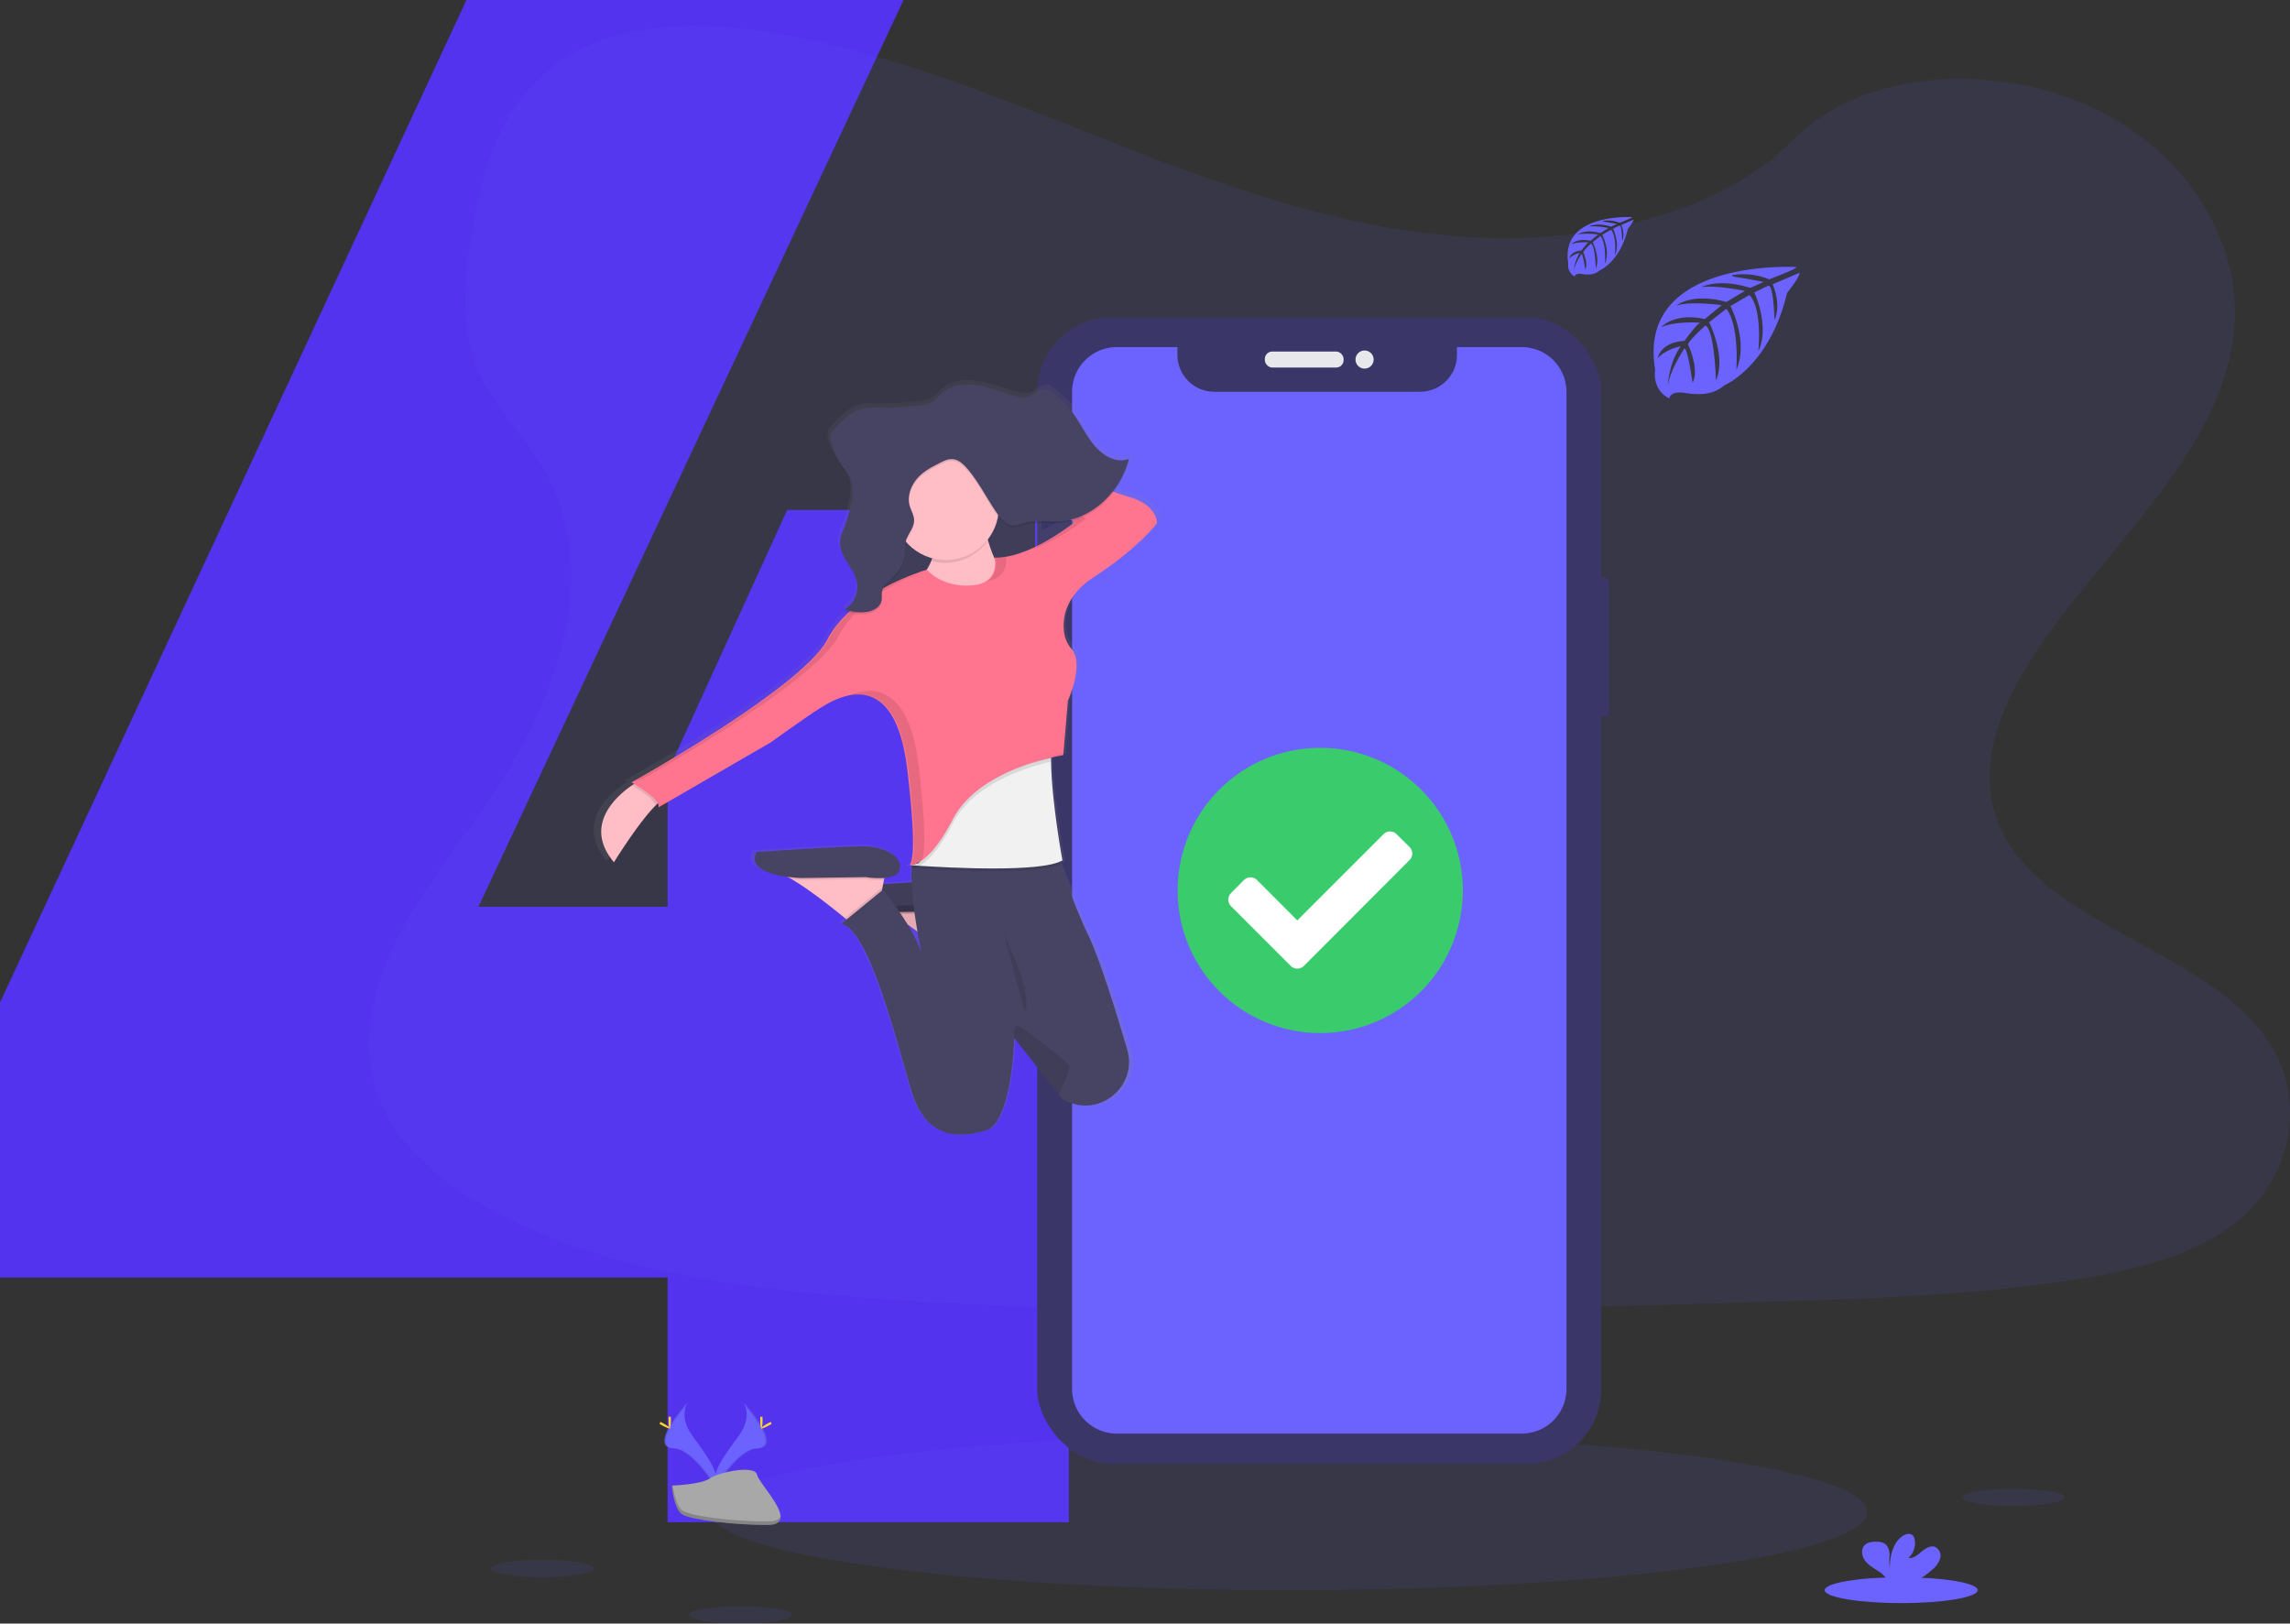 <svg id="Layer_1" data-name="Layer 1" xmlns="http://www.w3.org/2000/svg" xmlns:xlink="http://www.w3.org/1999/xlink" viewBox="0 0 842.41 597.27"><rect x="0" y="0" width="842.41" height="597.27" fill="#333333" stroke="none"/><defs><style>.cls-1{fill:#5333ed;}.cls-2,.cls-4{fill:#6c63ff;}.cls-16,.cls-2,.cls-6{opacity:0.1;}.cls-2,.cls-6,.cls-9{isolation:isolate;}.cls-3{fill:#3a3768;}.cls-5{fill:#e6e8ec;}.cls-7{fill:#ffd037;}.cls-8{fill:#a8a8a8;}.cls-9{opacity:0.2;}.cls-10{fill:url(#linear-gradient);}.cls-11{fill:url(#linear-gradient-2);}.cls-12{fill:#ffbdc6;}.cls-13{fill:#474463;}.cls-14{fill:#f2f1f2;}.cls-15{fill:#ff748e;}.cls-17{fill:#fff;}.cls-18{fill:#3acc6c;}</style><linearGradient id="linear-gradient" x1="473.84" y1="329.22" x2="473.84" y2="329.4" gradientTransform="matrix(1, 0, 0, -1, -95.23, 721.82)" gradientUnits="userSpaceOnUse"><stop offset="0" stop-color="gray" stop-opacity="0.25"/><stop offset="0.54" stop-color="gray" stop-opacity="0.12"/><stop offset="1" stop-color="gray" stop-opacity="0.1"/></linearGradient><linearGradient id="linear-gradient-2" x1="462.97" y1="232.81" x2="462.97" y2="510.46" xlink:href="#linear-gradient"/></defs><title>client-feedback</title><path class="cls-1" d="M438.12,405.2h63.6V541.6h-63.6v90H290.52v-90H44.93V440.4L216.52,71.61h160.8L220.93,405.2h69.59V355.6l44-96.4h103.6Z" transform="translate(-44.93 -71.61)"/><path class="cls-2" d="M591.25,159.11c-45.31-1.58-88.45-16.2-129.66-32.2s-82-33.74-126.23-42.21c-28.44-5.46-61-6.23-83.88,9-22.06,14.7-29.18,40-33,63.51-2.88,17.68-4.58,36.3,3.32,52.84,5.49,11.5,15.22,21.16,22,32.17,23.43,38.3,6.87,85.54-18.52,122.94-11.9,17.55-25.72,34.3-34.91,53s-13.44,40.08-5.4,59.13,27,33.07,47.53,43c41.78,20.27,91,26.06,139,29.35,106.28,7.27,213.12,4.12,319.68,1,39.44-1.17,79.05-2.35,117.84-8.45,21.55-3.39,43.78-8.76,59.43-21.73,19.85-16.47,24.77-44.36,11.47-65-22.32-34.64-84-43.25-99.62-80.42-8.58-20.47.23-43.26,12.71-62.25,26.77-40.71,71.63-76.43,74-123,1.62-32-19.94-64-53.29-79.1-34.95-15.84-83.43-13.86-109.2,12.39C677.91,150.1,631.25,160.49,591.25,159.11Z" transform="translate(-44.93 -71.61)"/><ellipse class="cls-2" cx="474.18" cy="556.21" rx="212.78" ry="28.78"/><rect class="cls-3" x="585.69" y="212.39" width="6.2" height="51.11" rx="1.6"/><rect class="cls-3" x="379.59" y="172.35" width="3.48" height="16.83" rx="1.6"/><rect class="cls-3" x="379.47" y="203.16" width="3.92" height="29.29" rx="1.6"/><rect class="cls-3" x="379.53" y="242.7" width="3.73" height="29.54" rx="1.6"/><rect class="cls-3" x="381.56" y="116.74" width="207.48" height="421.67" rx="27.29"/><path class="cls-4" d="M604.7,199.3H580.9v2.86a13.56,13.56,0,0,1-13.56,13.57h-75.7a13.58,13.58,0,0,1-13.58-13.56h0V199.3H455.78a16.47,16.47,0,0,0-16.47,16.48h0V582.56A16.47,16.47,0,0,0,455.78,599H604.7a16.48,16.48,0,0,0,16.48-16.48V215.81a16.48,16.48,0,0,0-16.45-16.51Z" transform="translate(-44.93 -71.61)"/><rect class="cls-5" x="465.29" y="129.33" width="28.97" height="5.88" rx="2.71"/><circle class="cls-5" cx="501.98" cy="132.27" r="3.34"/><path class="cls-4" d="M705.8,169.85s-58.94-3.55-52,37.75c0,0-1.4,7.3,5.23,10.61,0,0,.11-3.06,6.05-2a27.53,27.53,0,0,0,6.41.31,13.31,13.31,0,0,0,7.82-3.2h0s16.57-6.85,23-33.92c0,0,4.77-5.91,4.58-7.43L697,176.2s3.4,7.18.7,13.14c0,0-.32-12.88-2.23-12.6-.39.06-5.17,2.48-5.17,2.48s5.85,12.5,1.44,21.59c0,0,1.67-15.4-3.26-20.68l-7,4.09s6.83,12.9,2.19,23.44c0,0,1.19-16.16-3.67-22.45l-6.34,4.95s6.42,12.72,2.5,21.45c0,0-.51-18.8-3.88-20.22,0,0-5.55,4.9-6.39,6.9,0,0,4.39,9.24,1.66,14.11,0,0-1.67-12.53-3-12.6,0,0-5.53,8.31-6.11,14,0,0,.24-8.46,4.77-14.78,0,0-5.35.92-8.47,4.38,0,0,.86-5.86,9.84-6.38,0,0,4.57-6.3,5.78-6.68,0,0-8.91-.75-14.32,1.65,0,0,4.76-5.53,16-3l6.27-5.12s-11.75-1.6-16.73.17c0,0,5.73-4.9,18.41-1.33l6.82-4.08s-10-2.15-16-1.4c0,0,6.3-3.39,18,.29l4.9-2.19s-7.33-1.44-9.48-1.67-2.26-.82-2.26-.82a25.35,25.35,0,0,1,13.78,1.53S706,170.5,705.8,169.85Z" transform="translate(-44.93 -71.61)"/><path class="cls-4" d="M645.34,151.48s-26.6-1.6-23.49,17.06a4.56,4.56,0,0,0,2.37,4.8s0-1.4,2.73-.92a12.25,12.25,0,0,0,2.9.14,6,6,0,0,0,3.53-1.46h0s7.49-3.09,10.4-15.33c0,0,2.15-2.66,2.07-3.35l-4.5,1.92s1.54,3.24.33,5.94c0,0-.14-5.82-1-5.69-.17,0-2.33,1.13-2.33,1.13s2.64,5.65.65,9.75c0,0,.75-7-1.48-9.35L634.35,158s3.08,5.83,1,10.59c0,0,.54-7.3-1.66-10.14l-2.86,2.24s2.9,5.75,1.13,9.69c0,0-.24-8.49-1.75-9.14a17.69,17.69,0,0,0-2.9,3.12s2,4.2.76,6.38c0,0-.76-5.66-1.4-5.69,0,0-2.5,3.75-2.76,6.3a13.69,13.69,0,0,1,2.16-6.68,7.53,7.53,0,0,0-3.83,2s.39-2.65,4.44-2.88c0,0,2.1-2.85,2.62-3,0,0-4-.33-6.47.75,0,0,2.15-2.5,7.21-1.36l2.8-2.31s-5.32-.7-7.56.08c0,0,2.59-2.22,8.32-.61l3.08-1.84a28.09,28.09,0,0,0-7.22-.62s2.85-1.53,8.12.13l2.21-1s-3.32-.65-4.29-.76-1-.37-1-.37a11.45,11.45,0,0,1,6.23.7S645.43,151.78,645.34,151.48Z" transform="translate(-44.93 -71.61)"/><ellipse class="cls-2" cx="740.65" cy="550.86" rx="18.85" ry="3.18"/><ellipse class="cls-2" cx="199.5" cy="577" rx="18.85" ry="3.18"/><ellipse class="cls-2" cx="272.42" cy="594.08" rx="18.85" ry="3.18"/><ellipse class="cls-4" cx="699.39" cy="584.99" rx="28.15" ry="4.76"/><path class="cls-4" d="M756,648.81a8.19,8.19,0,0,0,2.68-4,3.61,3.61,0,0,0-1.88-4.12c-1.72-.66-3.56.54-5,1.74s-3,2.58-4.83,2.32a7.31,7.31,0,0,0,2.28-6.86,2.81,2.81,0,0,0-.64-1.4c-1-1-2.69-.59-3.83.22-3.64,2.56-4.65,7.5-4.67,12a22.29,22.29,0,0,1-.07-4.9c0-1.62-.46-3.5-1.85-4.36a5.59,5.59,0,0,0-2.8-.66c-1.64-.06-3.46.11-4.58,1.3-1.4,1.49-1,4,.18,5.6s3,2.67,4.74,3.8a10.4,10.4,0,0,1,3.38,3.22,2.67,2.67,0,0,1,.25.58H749.6A28.35,28.35,0,0,0,756,648.81Z" transform="translate(-44.93 -71.61)"/><path class="cls-4" d="M318.32,587.42s3.85,5-1.77,12.6-10.26,14-8.4,18.73c0,0,8.48-14.1,15.4-14.3S325.91,595.9,318.32,587.42Z" transform="translate(-44.93 -71.61)"/><path class="cls-6" d="M318.32,587.42a6.12,6.12,0,0,1,.78,1.58c6.74,7.91,10.33,15.29,3.85,15.47-6,.18-13.26,11-15,13.68a5.1,5.1,0,0,0,.2.63s8.48-14.11,15.4-14.31S325.91,595.9,318.32,587.42Z" transform="translate(-44.93 -71.61)"/><path class="cls-7" d="M325.46,593.83c0,1.77-.19,3.2-.44,3.2s-.44-1.43-.44-3.2.25-.94.49-.94S325.46,592.06,325.46,593.83Z" transform="translate(-44.93 -71.61)"/><path class="cls-7" d="M327.92,595.94c-1.55.85-2.91,1.36-3,1.14s1-1.08,2.59-1.92.95-.23,1.06,0S329.48,595.09,327.92,595.94Z" transform="translate(-44.93 -71.61)"/><path class="cls-4" d="M298,587.42s-3.85,5,1.77,12.6,10.26,14,8.4,18.73c0,0-8.48-14.1-15.4-14.3S290.4,595.9,298,587.42Z" transform="translate(-44.93 -71.61)"/><path class="cls-6" d="M298,587.42a6.15,6.15,0,0,0-.79,1.58c-6.73,7.91-10.32,15.29-3.85,15.47,6,.18,13.26,11,15,13.68q-.09.32-.21.63s-8.48-14.11-15.4-14.31S290.4,595.9,298,587.42Z" transform="translate(-44.93 -71.61)"/><path class="cls-7" d="M290.86,593.83c0,1.77.2,3.2.44,3.2s.45-1.43.45-3.2-.25-.94-.49-.94S290.86,592.06,290.86,593.83Z" transform="translate(-44.93 -71.61)"/><path class="cls-7" d="M288.41,595.94c1.55.85,2.9,1.36,3,1.14s-1.05-1.08-2.6-1.92-.94-.23-1.06,0S286.85,595.09,288.41,595.94Z" transform="translate(-44.93 -71.61)"/><path class="cls-8" d="M292.08,618.12s10.75-.34,14-2.64,16.54-5.07,17.34-1.37,16.16,18.41,4,18.5-28.21-1.89-31.45-3.85S292.08,618.12,292.08,618.12Z" transform="translate(-44.93 -71.61)"/><path class="cls-9" d="M327.66,631.33c-12.14.09-28.21-1.89-31.45-3.86-2.46-1.51-3.44-6.89-3.77-9.37h-.36s.7,8.67,3.91,10.64,19.31,4,31.45,3.86c3.5,0,4.71-1.27,4.65-3.12C331.6,630.61,330.26,631.31,327.66,631.33Z" transform="translate(-44.93 -71.61)"/><path class="cls-10" d="M378.22,392.42a.66.66,0,0,0,.77.09A2.5,2.5,0,0,1,378.22,392.42Z" transform="translate(-44.93 -71.61)"/><path class="cls-11" d="M462.1,253.12c-1.47-.44-3.57-1.14-6.11-2a33.05,33.05,0,0,0,5.67-11.57l-.22.08c.07-.26.15-.51.22-.77-4.86,2-10.24-1.4-13.67-5.75s-5.75-9.76-9.5-13.77a43.82,43.82,0,0,0-5-4.39,6.73,6.73,0,0,0-3.65-1.81c-2.19-.06-3.9,2.1-6,2.75a8.09,8.09,0,0,1-4.2-.15c-5.44-1.27-10.68-3.6-16.2-4.2a18.82,18.82,0,0,0-8.8,1c-2.8,1.08-4.06,3.21-6.3,4.9-2.43,1.83-7.26,1.79-10.13,2.1a71.54,71.54,0,0,1-10.45.44,23.8,23.8,0,0,0-6,.22c-4.16.93-7.5,4.27-10.62,7.49a5.67,5.67,0,0,0-1.75,2.8,3.62,3.62,0,0,0,0,.93,6,6,0,0,0,.42,2.45,32.35,32.35,0,0,0,4,8.16c1.27,1.85,2.75,3.58,3.5,5.77a11.65,11.65,0,0,1,.54,3.32,26.81,26.81,0,0,1-.37,3.58,45.48,45.48,0,0,1-2.7,9.51,18.09,18.09,0,0,0-1.57,5,6.37,6.37,0,0,0,0,1.07c-.21,5.48,5.25,9.43,6.3,14.89a10.29,10.29,0,0,1,.15,1.36c-.12,3.4-2,6.73-4.84,8l.74.28c-.24.15-.49.29-.74.42q.76.28,1.56.51a36.66,36.66,0,0,0-8,9.93c-9.43,17.87-73.64,52.93-73.64,52.93l.95.55-.77.5c-5.56,3.76-18.61,14.7-6.81,28.51,0,0,9.2-14.74,15.65-21,.29-.28.57-.54.85-.79a1.94,1.94,0,0,1,.25,1.52L327,343.86s15-10.66,19.19-13.06a34.29,34.29,0,0,1,9.52-4.14l-.49.22a18.38,18.38,0,0,1,4.84-.7c7.48.11,15.57,5.67,18.24,27.65,3.58,29.44,1.92,34.75.77,35.48a2.07,2.07,0,0,1-.42-.08l.11.09a1.87,1.87,0,0,1-.46-.09.65.65,0,0,0,.62.16.64.64,0,0,0,.47-.06H380c0,.27,0,.55-.06.82-.05,0-.33.16,0,.18h0c-.08,1.66-.08,3.5,0,5.36l-10.68.63.29-1.56.14-.7c2.85-.23,5.55-1.08,5.87-3.43.7-5.15-6.3-7.9-12.22-8.24s-41.53,2.06-41.53,2.06-5.34,7,11.6,9.18c.5.26,1,.56,1.56.87,6.63,3.83,15.63,10.89,19.93,14.37l.6.48-1.93,1.56c10.5,2.41,20.6,43,26.18,61.52s17.8,17.87,27.92,15.13c9.48-2.58,10.69-30.51,10.81-34v-.36l16.86,21.08,1.28,1.6,1.46.74c12.77,6.16,26.88-5.65,22.87-19.09s-10.36-33.65-14.56-42.14c-3.5-7.1-8.05-18.9-10.81-26.3a11.1,11.1,0,0,0,1-.51l-.17-.93.17-.1s-4.06-21.38-4.28-36.56v-1.3c3.05-.7,5-1,5-1l.06-.66-.36.08,1.69-19.7s6.23-13.43,1.47-19a11.91,11.91,0,0,1-2.8-5.82c-.8-5.15,0-13.72,11.11-20.86,17.1-11,23.73-19.93,23.73-19.93S472.58,256.21,462.1,253.12Zm-34,13.66v-9.1c3.17-.15,6.41.22,9.6,0a24.22,24.22,0,0,0,4.63-.78l.77.54A84.51,84.51,0,0,1,428.14,266.78ZM379.66,409.45c1.25.88,2.51,1.8,3.75,2.71.77,4.49,1.45,7.66,1.5,7.88A63.25,63.25,0,0,0,379.66,409.45Z" transform="translate(-44.93 -71.61)"/><path class="cls-12" d="M407.07,403.7l-.76,4.1-.58,3.14-1.05,5.74-10.25,7.17s-.93-.79-2.45-2c-4.2-3.46-13-10.5-19.51-14.28a21.36,21.36,0,0,0-5.36-2.47Z" transform="translate(-44.93 -71.61)"/><path class="cls-6" d="M407.07,403.7l-.76,4.1a31.24,31.24,0,0,1-6.76-.35l-23.91.35c-1.13-.07-2.18-.16-3.17-.26a21.36,21.36,0,0,0-5.36-2.47Z" transform="translate(-44.93 -71.61)"/><path class="cls-13" d="M399.55,406.75s11.95,2.05,12.65-3.05-6.15-7.86-11.95-8.2-40.65,2.05-40.65,2.05-6.15,8.19,16,9.57Z" transform="translate(-44.93 -71.61)"/><path class="cls-6" d="M407.07,403.7l-.76,4.1-.58,3.14-1.05,5.74-10.25,7.17s-.93-.79-2.45-2c-4.2-3.46-13-10.5-19.51-14.28a21.36,21.36,0,0,0-5.36-2.47Z" transform="translate(-44.93 -71.61)"/><path class="cls-6" d="M407.07,403.7l-.76,4.1a31.24,31.24,0,0,1-6.76-.35l-23.91.35c-1.13-.07-2.18-.16-3.17-.26a21.36,21.36,0,0,0-5.36-2.47Z" transform="translate(-44.93 -71.61)"/><path class="cls-6" d="M399.55,406.74s12,2,12.64-3.08-6.15-7.86-11.95-8.2-40.65,2.05-40.65,2.05-6.15,8.2,16.05,9.56Z" transform="translate(-44.93 -71.61)"/><rect class="cls-13" x="318.25" y="166.75" width="62.51" height="74.12"/><rect class="cls-6" x="318.25" y="167.09" width="62.51" height="74.12"/><path class="cls-12" d="M289.91,365.25a10.06,10.06,0,0,0-3.81,2.69c-6.3,6.24-15.32,20.88-15.32,20.88-11.54-13.74,1.23-24.6,6.67-28.33,1.32-.9,2.21-1.4,2.21-1.4Z" transform="translate(-44.93 -71.61)"/><path class="cls-12" d="M406.38,261.75s3.08,21.52,13.67,26.65-13.67,14.7-13.67,14.7l-33.13-12.31s18.79-6.15,15-24.25Z" transform="translate(-44.93 -71.61)"/><path class="cls-12" d="M370.86,391.21l-.75,4.09-.61,3.15-1.06,5.74-10.24,7.17s-.93-.79-2.45-2c-4.2-3.46-13-10.5-19.52-14.28a21.36,21.36,0,0,0-5.36-2.47Z" transform="translate(-44.93 -71.61)"/><path class="cls-6" d="M370.86,391.21l-.75,4.09a31.85,31.85,0,0,1-6.76-.35l-23.91.34c-1.13-.07-2.19-.15-3.18-.26a22.09,22.09,0,0,0-5.36-2.47Z" transform="translate(-44.93 -71.61)"/><path class="cls-13" d="M363.35,394.29s11.95,2,12.63-3.08-6.14-7.86-12-8.2-40.64,2.05-40.64,2.05-6.16,8.2,16.05,9.57Z" transform="translate(-44.93 -71.61)"/><path class="cls-6" d="M369.5,398.45l-1.06,5.74-10.24,7.17s-.93-.79-2.45-2l13.55-11.12Z" transform="translate(-44.93 -71.61)"/><path class="cls-13" d="M437.18,476.65l-1.4-.7-1.26-1.59L418,453.4v.36c-.11,3.5-1.3,31.24-10.59,33.8-9.9,2.73-21.85,3.42-27.3-15s-15.4-58.75-25.62-61.14l15.21-12.47s10.06,11.77,14.17,23c-.16-.7-7.11-33.18-1.4-38.92h49.87s7.7,21.93,13,32.79c4.11,8.44,10.27,28.38,14.24,41.88C463.5,471,449.69,482.8,437.18,476.65Z" transform="translate(-44.93 -71.61)"/><path class="cls-6" d="M435.76,389.16c-7.7,4.56-41.5,2.7-52.5,2l-3-.22c-.32,0,.05-.18.05-.18l.3-3.1,8.2-20.83,43.89-25.45c-.89,2.68-1.18,6.78-1.11,11.48C431.8,367.91,435.76,389.16,435.76,389.16Z" transform="translate(-44.93 -71.61)"/><path class="cls-14" d="M435.76,388.13c-7.7,4.56-41.5,2.7-52.5,2l-3-.21-.5,0,.55-.14,2.7-.7,5.8-23.23,43.89-25.44c-.89,2.68-1.18,6.78-1.11,11.48C431.8,366.89,435.76,388.13,435.76,388.13Z" transform="translate(-44.93 -71.61)"/><path class="cls-6" d="M431.57,351.8c-8.92,2.05-28.57,8.09-36.11,22.68-5,9.7-9.27,13.87-12.22,15.61l-3-.21a1.21,1.21,0,0,0,.05-.18l2.7-.7,5.8-23.23,43.89-25.44C431.8,343,431.5,347.1,431.57,351.8Z" transform="translate(-44.93 -71.61)"/><path class="cls-6" d="M279.66,359.1l10.25,6.15a10.06,10.06,0,0,0-3.81,2.69c-.85-2.49-6.21-6-8.65-7.45C278.77,359.6,279.66,359.1,279.66,359.1Z" transform="translate(-44.93 -71.61)"/><path class="cls-6" d="M378.41,390.28a.61.61,0,0,1-.7-.1A2.42,2.42,0,0,0,378.41,390.28Z" transform="translate(-44.93 -71.61)"/><path class="cls-15" d="M401.6,287s-9.22,1-15.71-5.81c0,0-27.3,7.86-36.55,25.62s-72.1,52.61-72.1,52.61,10.94,6.14,9.91,9.22l41.33-23.92s14.7-10.58,18.78-13,26.65-17.08,31.43,22.88,0,35.18,0,35.18,6.83,2.39,16.74-16.74,40.64-23.57,40.64-23.57l1.71-20.14s6.1-13.36,1.4-18.9a12,12,0,0,1-2.74-5.78c-.77-5.12,0-13.65,10.88-20.73,16.74-10.93,23.23-19.81,23.23-19.81s.34-6.5-9.91-9.57-51.92-19.81-51.92-19.81l-1.4,5.81,32.88,23.21s-16.39,13.3-29.4,13C410.8,276.78,413.22,286.69,401.6,287Z" transform="translate(-44.93 -71.61)"/><path class="cls-6" d="M407.93,271.12a66.17,66.17,0,0,1-1.89-8.34l-18.1,4.78a19.8,19.8,0,0,1-.41,10.44,19.46,19.46,0,0,0,20.4-6.88Z" transform="translate(-44.93 -71.61)"/><circle class="cls-12" cx="347.97" cy="186.56" r="19.47"/><path class="cls-6" d="M403.25,213.9c5.4.6,10.53,2.93,15.85,4.2a8,8,0,0,0,4.11.16c2.06-.65,3.74-2.8,5.88-2.74,1.32,0,2.49.94,3.57,1.8a43.21,43.21,0,0,1,4.9,4.37c3.67,4,5.95,9.34,9.29,13.67s8.63,7.7,13.38,5.72c-3.24,12.6-13.83,22.19-25.29,23-4.57.31-9.25-.65-13.67.7a12.18,12.18,0,0,1-3.45.84c-2.55,0-4.6-2.34-6.19-4.62-3.73-5.34-6.67-11.42-10.87-16.3-1.4-1.61-3-3.14-5-3.44s-3.76.64-5.51,1.54c-2.87,1.5-5.81,3-8,5.6s-3.64,6.37-2.71,9.8c.5,1.87,1.63,3.55,1.65,5.49,0,3.1-2.7,5.38-3.24,8.4a30.48,30.48,0,0,0-.13,3.82c-.24,4.15-2.95,7.54-5.78,10.15-1.1,1-2.32,2.1-2.64,3.67-.22,1.06,0,2.19-.14,3.27-.42,2.69-3.1,4-5.47,4.41a15.89,15.89,0,0,1-8.21-1c3.32-1.58,5.37-6,4.6-10-1.06-5.54-6.63-9.52-6.16-15.17a18.17,18.17,0,0,1,1.54-5,45.58,45.58,0,0,0,2.64-9.45,15.86,15.86,0,0,0-.17-7.54c-.7-2.18-2.16-3.9-3.4-5.73a32.89,32.89,0,0,1-3.94-8.08,5.65,5.65,0,0,1-.38-2.67A5.55,5.55,0,0,1,352,230c3-3.2,6.3-6.53,10.38-7.44a23.26,23.26,0,0,1,5.89-.23,68.64,68.64,0,0,0,10.24-.43c2.8-.33,7.54-.28,9.91-2.1,2.21-1.7,3.46-3.82,6.18-4.9A18,18,0,0,1,403.25,213.9Z" transform="translate(-44.93 -71.61)"/><path class="cls-6" d="M414.07,415s11.27,22.2,7.85,29" transform="translate(-44.93 -71.61)"/><path class="cls-6" d="M434.5,474.33,418,453.4v.36s-.95-6.77,2.19-4.5c6.89,5,17.9,13.16,18.14,14.56S436.1,470.85,434.5,474.33Z" transform="translate(-44.93 -71.61)"/><g class="cls-16"><path d="M411.17,276.78s1.4,5.77-3.11,8.66c6.93-1.19,7.24-6.58,7-8.93A21.15,21.15,0,0,1,411.17,276.78Z" transform="translate(-44.93 -71.61)"/><path d="M281.37,358.07s62.85-34.83,72.1-52.59c6.62-12.75,22.56-20.39,31-23.7-6.17,2.1-27,10-34.79,25.06-9.22,17.76-72.1,52.61-72.1,52.61Z" transform="translate(-44.93 -71.61)"/><path d="M423.4,274.07c10.7-3.33,20.92-11.63,20.92-11.63L411.5,239.2l.75-3.18-3.14-1.26-1.37,5.81,32.8,23.23A79.66,79.66,0,0,1,423.4,274.07Z" transform="translate(-44.93 -71.61)"/><path d="M423.59,352.78a82.54,82.54,0,0,1,12.85-3.25l.06-.65A86.84,86.84,0,0,0,423.59,352.78Z" transform="translate(-44.93 -71.61)"/><path d="M383.84,388.57h-.3a.62.62,0,0,1-.7-.1,2.82,2.82,0,0,0,.7.1c1.12-.65,2.8-5.76-.7-35.28-3.76-31.5-18.58-29.05-26.69-25.42,8.29-2.28,19.69-.31,22.93,26.78,3.54,29.53,1.85,34.63.7,35.28A7.56,7.56,0,0,0,383.84,388.57Z" transform="translate(-44.93 -71.61)"/><path d="M379.78,389.94a2.42,2.42,0,0,1-.7-.1A.61.61,0,0,0,379.78,389.94Z" transform="translate(-44.93 -71.61)"/></g><path class="cls-13" d="M403.25,213.21c5.4.62,10.53,2.93,15.85,4.2a7.85,7.85,0,0,0,4.11.15c2.06-.63,3.74-2.8,5.88-2.73a6.43,6.43,0,0,1,3.57,1.8,44.11,44.11,0,0,1,4.9,4.36c3.67,4,5.95,9.35,9.29,13.68s8.63,7.7,13.38,5.71c-3.24,12.6-13.83,22.2-25.29,23-4.57.32-9.25-.63-13.67.7a11.54,11.54,0,0,1-3.45.84c-2.55,0-4.6-2.33-6.19-4.61-3.73-5.35-6.67-11.42-10.87-16.29-1.4-1.62-3-3.15-5-3.45s-3.76.65-5.51,1.55c-2.87,1.49-5.81,3-8,5.6s-3.64,6.36-2.71,9.8c.5,1.86,1.63,3.54,1.65,5.49,0,3.1-2.7,5.37-3.24,8.4a30.42,30.42,0,0,0-.13,3.82c-.24,4.14-2.95,7.53-5.78,10.14-1.1,1-2.32,2.1-2.64,3.66-.22,1.07,0,2.2-.14,3.29-.42,2.68-3.1,4.05-5.47,4.4a15.88,15.88,0,0,1-8.21-1c3.32-1.57,5.37-6,4.6-10-1.06-5.54-6.63-9.52-6.16-15.16a17.8,17.8,0,0,1,1.54-5,45.41,45.41,0,0,0,2.64-9.45,15.87,15.87,0,0,0-.17-7.54c-.7-2.17-2.16-3.9-3.4-5.73a32.89,32.89,0,0,1-3.94-8.08,5.65,5.65,0,0,1-.38-2.67A5.46,5.46,0,0,1,352,229.3c3-3.2,6.3-6.53,10.38-7.45a23.72,23.72,0,0,1,5.89-.22,70,70,0,0,0,10.24-.43c2.8-.33,7.54-.29,9.91-2.1,2.21-1.7,3.46-3.83,6.18-4.9A18.15,18.15,0,0,1,403.25,213.21Z" transform="translate(-44.93 -71.61)"/><circle class="cls-17" cx="486.57" cy="332.75" r="39.25"/><path class="cls-18" d="M583.06,399.19a52.46,52.46,0,1,1-52.45-52.46,52.45,52.45,0,0,1,52.45,52.46ZM524.54,427,563.46,388a3.38,3.38,0,0,0,0-4.78h0l-4.79-4.75a3.38,3.38,0,0,0-4.77,0h0l-31.74,31.74-14.82-14.86a3.41,3.41,0,0,0-4.79,0l-4.78,4.82a3.39,3.39,0,0,0,0,4.79l22,22a3.38,3.38,0,0,0,4.78,0h0Z" transform="translate(-44.93 -71.61)"/></svg>